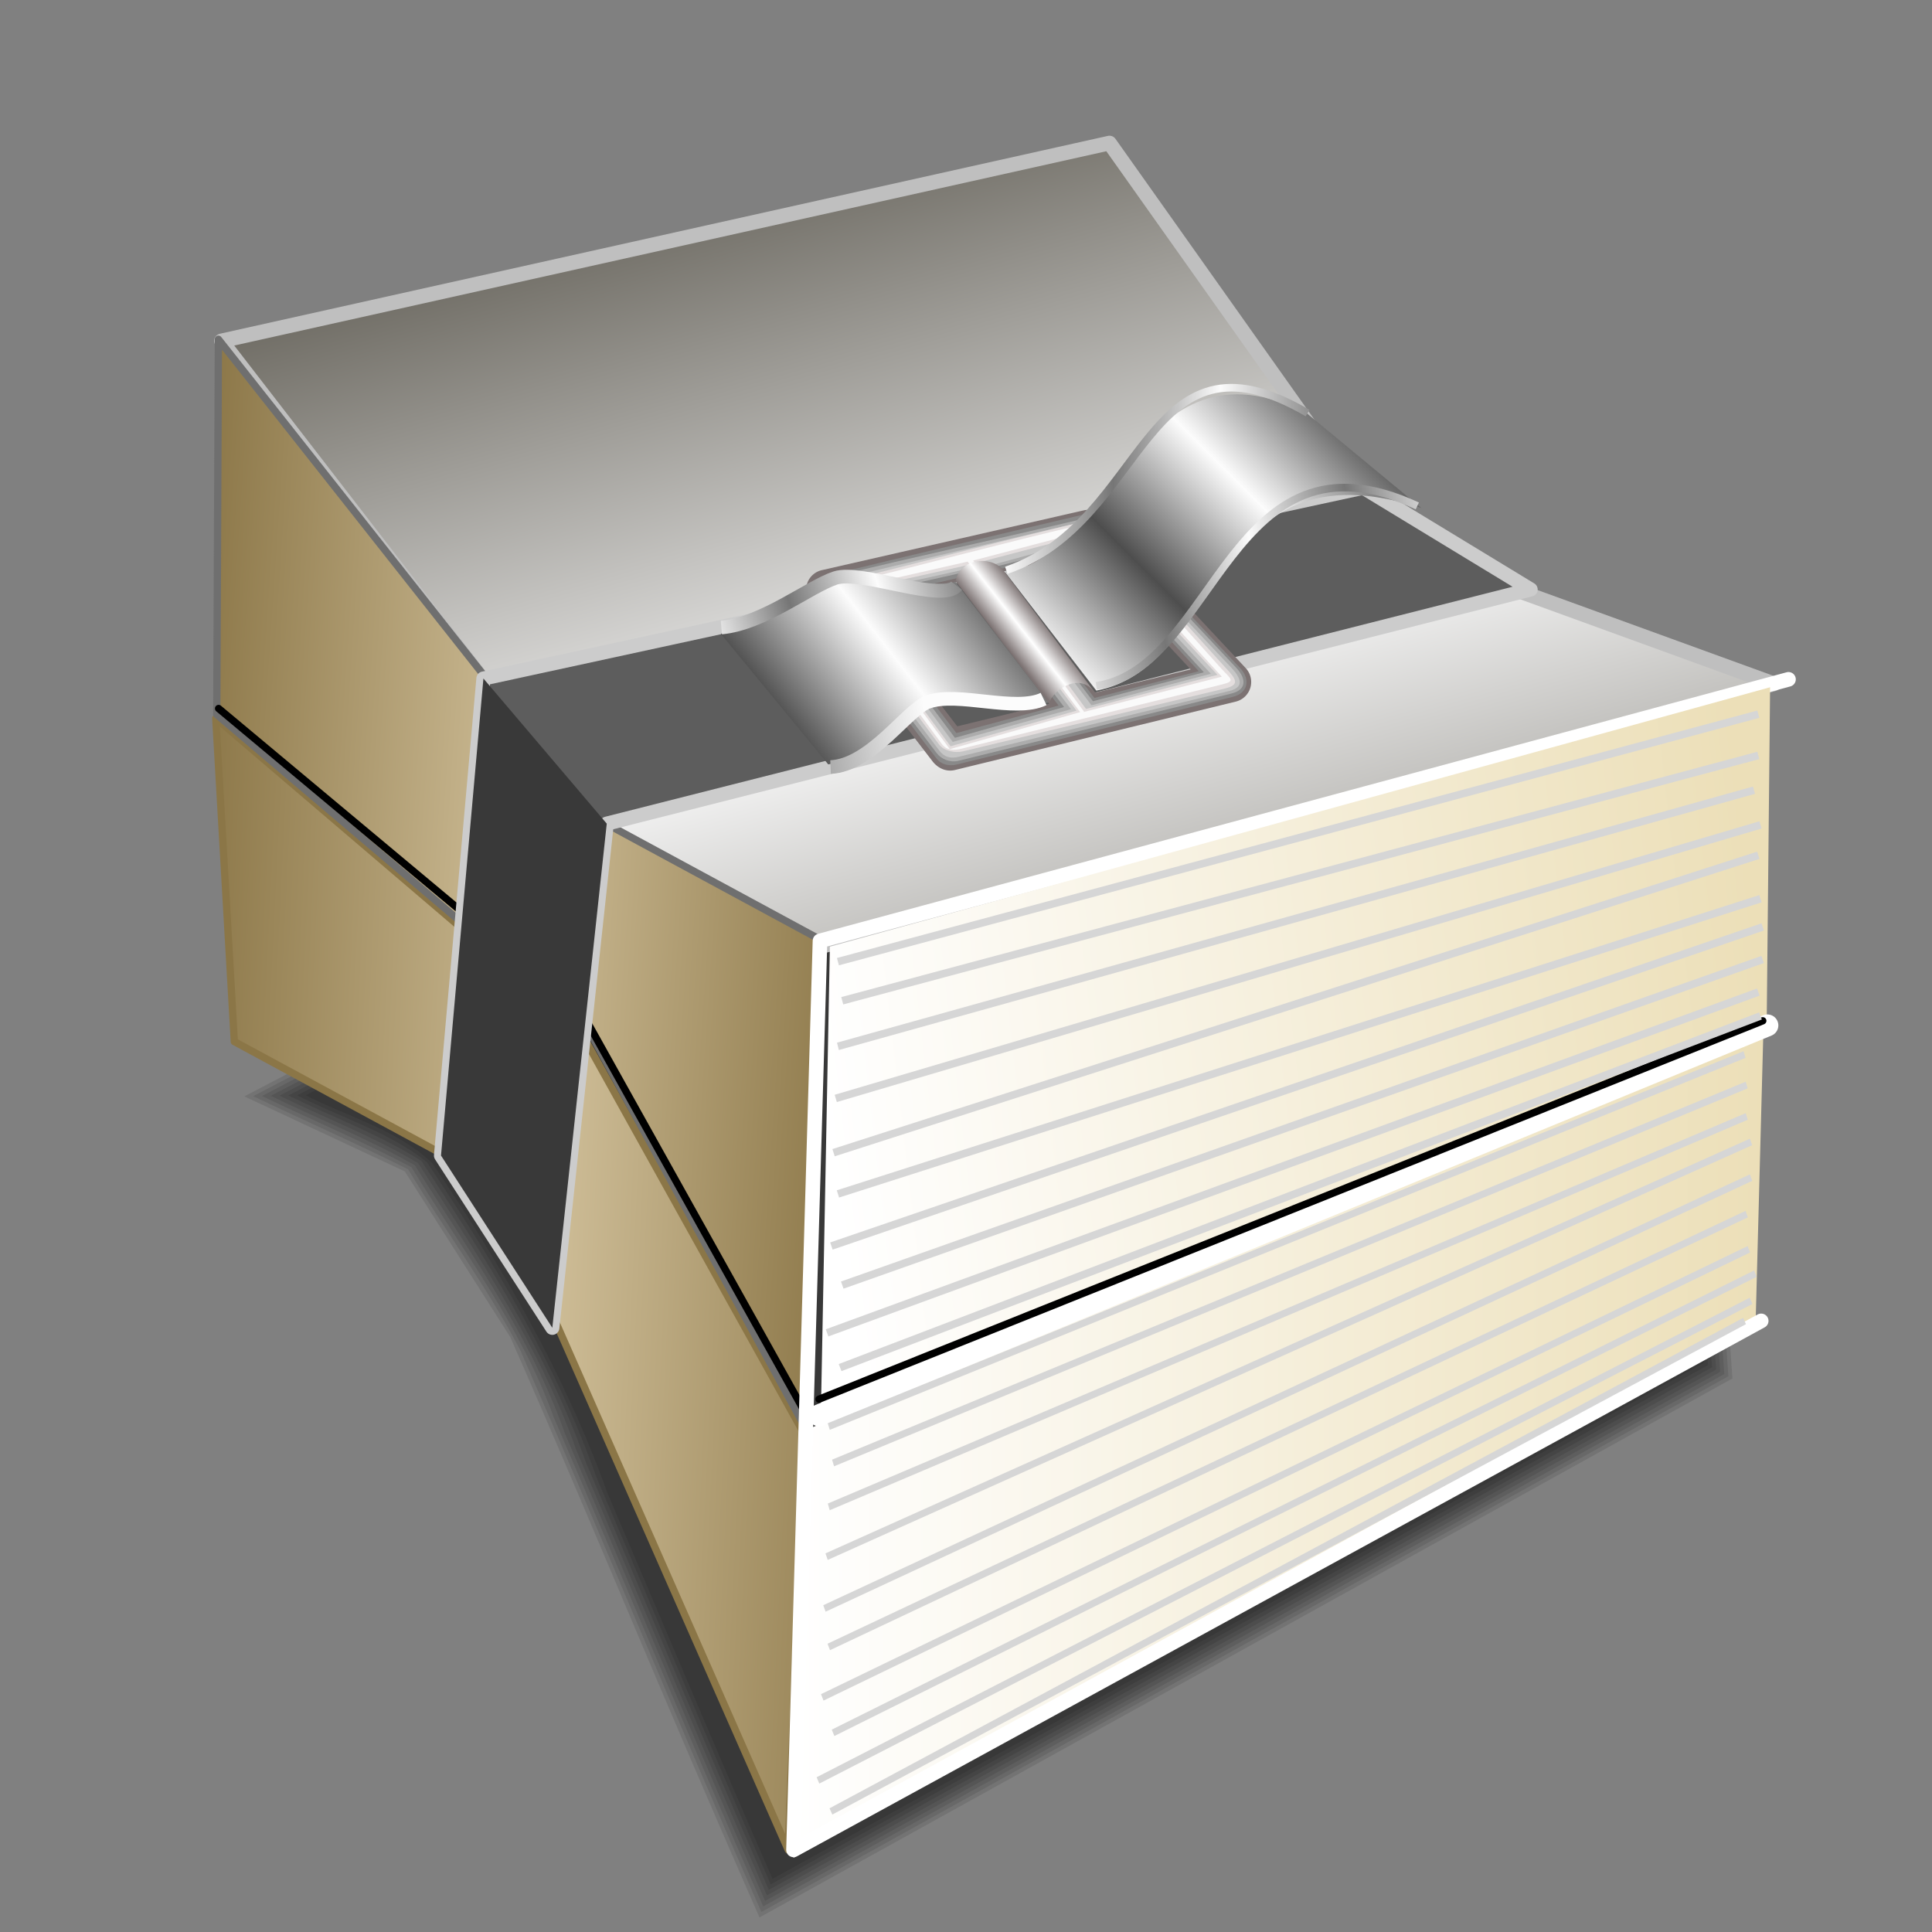 <?xml version="1.0" encoding="UTF-8" standalone="no"?>
<!-- Created with Inkscape (http://www.inkscape.org/) -->
<svg xmlns:dc="http://purl.org/dc/elements/1.1/" xmlns:cc="http://creativecommons.org/ns#" xmlns:rdf="http://www.w3.org/1999/02/22-rdf-syntax-ns#" xmlns:svg="http://www.w3.org/2000/svg" xmlns="http://www.w3.org/2000/svg" xmlns:xlink="http://www.w3.org/1999/xlink" xmlns:sodipodi="http://sodipodi.sourceforge.net/DTD/sodipodi-0.dtd" xmlns:inkscape="http://www.inkscape.org/namespaces/inkscape" width="255" height="255" viewBox="0 0 67.469 67.469" version="1.1" id="svg8" inkscape:version="0.92.5 (2060ec1f9f, 2020-04-08)" sodipodi:docname="file-compressor.svg">
 <rect x="0" y="0" width="67.469" height="67.469" fill="#808080" stroke="none"/>
 <defs id="defs2">
  <linearGradient id="linearGradient910">
   <stop stop-opacity="1" stop-color="#4e4e4e" id="stop906"/>
   <stop stop-opacity="1" stop-color="#fcfcfc" offset="1" id="stop908"/>
  </linearGradient>
  <linearGradient inkscape:collect="always" id="linearGradient4600">
   <stop id="stop4596" stop-color="#7c7272" stop-opacity="1"/>
   <stop offset="1" id="stop4598" stop-color="#ffffff" stop-opacity="1"/>
  </linearGradient>
  <linearGradient id="linearGradient1536">
   <stop id="stop1532" stop-color="#8b7647" stop-opacity="1"/>
   <stop offset="1" id="stop1534" stop-color="#cfbe98" stop-opacity="1"/>
  </linearGradient>
  <linearGradient id="linearGradient1530">
   <stop id="stop1526" stop-color="#6d6a62" stop-opacity="1"/>
   <stop offset="1" id="stop1528" stop-color="#f6f6f6" stop-opacity="1"/>
  </linearGradient>
  <linearGradient id="linearGradient1524" inkscape:collect="always">
   <stop id="stop1520" stop-color="#ffffff" stop-opacity="1"/>
   <stop id="stop1522" offset="1" stop-color="#ecdfb8" stop-opacity="1"/>
  </linearGradient>
  <clipPath clipPathUnits="userSpaceOnUse" id="clipPath2059">
   <path d="m -10.1,231.685 c 3.559,2.506 4.832,-0.585 2.965,-3.064 -3.182,-4.225 -6.444,-9.84 -12.355,-15.913 -2.595,-2.669 -11.861,-7.808 -11.861,-7.808 0,0 -0.115,-2.188 -0.099,-3.064 0.011,-0.582 -0.566,-0.564 -0.89,-0.297 -0.782,0.645 -2.471,2.57 -2.471,2.57 l -1.68,-0.099 -1.087,-1.581 c -0.297,-0.411 -0.636,-0.346 -0.89,0 -0.545,1.85 -0.879,3.885 -3.459,3.954 l 4.448,3.954 c 7.766,1.553 15.579,5.585 20.262,14.332 0,0 4.526,5.194 7.116,7.018 z" id="path2061" sodipodi:nodetypes="csscsscccccccs" inkscape:connector-curvature="0" stroke-dasharray="none" stroke-opacity="1" fill="#ffffff" fill-rule="evenodd" stroke="none" stroke-linejoin="miter" fill-opacity="1" stroke-linecap="butt" stroke-width="0.048" stroke-miterlimit="4"/>
  </clipPath>
  <clipPath id="clipPath2059-5" clipPathUnits="userSpaceOnUse">
   <path stroke-miterlimit="4" stroke-width="0.048" stroke-linecap="butt" fill-opacity="1" stroke-linejoin="miter" stroke="none" fill-rule="evenodd" fill="#ffffff" stroke-opacity="1" stroke-dasharray="none" inkscape:connector-curvature="0" sodipodi:nodetypes="csscsscccccccs" id="path2061-3" d="m -10.1,231.685 c 3.559,2.506 4.832,-0.585 2.965,-3.064 -3.182,-4.225 -6.444,-9.84 -12.355,-15.913 -2.595,-2.669 -11.861,-7.808 -11.861,-7.808 0,0 -0.115,-2.188 -0.099,-3.064 0.011,-0.582 -0.566,-0.564 -0.89,-0.297 -0.782,0.645 -2.471,2.57 -2.471,2.57 l -1.68,-0.099 -1.087,-1.581 c -0.297,-0.411 -0.636,-0.346 -0.89,0 -0.545,1.85 -0.879,3.885 -3.459,3.954 l 4.448,3.954 c 7.766,1.553 15.579,5.585 20.262,14.332 0,0 4.526,5.194 7.116,7.018 z"/>
  </clipPath>
  <clipPath id="clipPath">
   <path fill-opacity="0.95" stroke="none" fill="#1b1b1b" sodipodi:nodetypes="csssscc" inkscape:connector-curvature="0" id="rect5264" d="m -515.73,435.564 v 5.838 c 0,9.743 -7.844,17.587 -17.587,17.587 h -135.051 c -9.743,0 -17.587,-7.844 -17.587,-17.587 v -5.838 z"/>
  </clipPath>
  <clipPath clipPathUnits="userSpaceOnUse" id="clipPath2059-7">
   <path d="m -10.1,231.685 c 3.559,2.506 4.832,-0.585 2.965,-3.064 -3.182,-4.225 -6.444,-9.84 -12.355,-15.913 -2.595,-2.669 -11.861,-7.808 -11.861,-7.808 0,0 -0.115,-2.188 -0.099,-3.064 0.011,-0.582 -0.566,-0.564 -0.89,-0.297 -0.782,0.645 -2.471,2.57 -2.471,2.57 l -1.68,-0.099 -1.087,-1.581 c -0.297,-0.411 -0.636,-0.346 -0.89,0 -0.545,1.85 -0.879,3.885 -3.459,3.954 l 4.448,3.954 c 7.766,1.553 15.579,5.585 20.262,14.332 0,0 4.526,5.194 7.116,7.018 z" id="path2061-5" sodipodi:nodetypes="csscsscccccccs" inkscape:connector-curvature="0" stroke-dasharray="none" stroke-opacity="1" fill="#ffffff" fill-rule="evenodd" stroke="none" stroke-linejoin="miter" fill-opacity="1" stroke-linecap="butt" stroke-width="0.048" stroke-miterlimit="4"/>
  </clipPath>
  <clipPath clipPathUnits="userSpaceOnUse" id="clipPath1162">
   <path stroke-miterlimit="4" stroke-width="0.071" stroke-linecap="round" fill-opacity="0.347" stroke-linejoin="round" stroke="none" fill="#000000" stroke-opacity="1" stroke-dasharray="none" inkscape:connector-curvature="0" d="m -65.65,239.846 c -9.358,0 -16.952,7.594 -16.952,16.952 0,9.358 7.594,16.941 16.952,16.941 0.292,0 0.579,-0.008 0.868,-0.022 2.123,-0.108 4.148,-0.606 5.995,-1.424 l 2.67,3.971 c -0.226,0.495 -0.245,0.964 -0.011,1.313 l 15.673,23.326 c 0.495,0.737 1.944,0.632 3.248,-0.245 1.304,-0.876 1.964,-2.177 1.468,-2.914 L -51.423,274.417 c -0.233,-0.347 -0.683,-0.499 -1.224,-0.478 l -2.558,-3.804 c 3.96,-3.1 6.507,-7.92 6.507,-13.337 0,-9.358 -7.594,-16.952 -16.952,-16.952 z m 0,2.581 c 7.929,0 14.371,6.442 14.371,14.371 0,7.929 -6.442,14.36 -14.371,14.36 -7.929,0 -14.349,-6.431 -14.349,-14.36 0,-0.248 -0.001,-0.489 0.011,-0.734 0.384,-7.586 6.657,-13.637 14.338,-13.637 z" id="path1164"/>
  </clipPath>
  <linearGradient id="linearGradient3164">
   <stop id="stop3166" stop-color="#767676" stop-opacity="1"/>
   <stop id="stop3168" offset="1" stop-color="#fcfcfc" stop-opacity="1"/>
  </linearGradient>
  <linearGradient spreadMethod="reflect" gradientUnits="userSpaceOnUse" y2="100.2" x2="88.54" y1="26.652" x1="67.62" id="linearGradient3170" xlink:href="#linearGradient1530" inkscape:collect="always" gradientTransform="matrix(0.255,0,0,0.255,3.463,230.408)"/>
  <linearGradient spreadMethod="reflect" gradientUnits="userSpaceOnUse" y2="75.928" x2="61.01" y1="72.67" x1="13.268" id="linearGradient3178" xlink:href="#linearGradient1536" inkscape:collect="always" gradientTransform="matrix(0.255,0,0,0.255,3.463,230.408)"/>
  <linearGradient spreadMethod="reflect" gradientUnits="userSpaceOnUse" y2="132.99" x2="63.18" y1="130.46" x1="11.819" id="linearGradient3186" xlink:href="#linearGradient1536" inkscape:collect="always" gradientTransform="matrix(0.255,0,0,0.255,3.463,230.408)"/>
  <linearGradient spreadMethod="reflect" gradientUnits="userSpaceOnUse" y2="62.11" x2="147.14" y1="74.48" x1="134.78" id="linearGradient3177" xlink:href="#linearGradient910" inkscape:collect="always" gradientTransform="matrix(0.255,0,0,0.255,5.258,230.096)"/>
  <linearGradient inkscape:collect="always" xlink:href="#linearGradient1524" id="linearGradient1456" x1="29.05" y1="269.99" x2="61.815" y2="266.2" gradientUnits="userSpaceOnUse"/>
  <linearGradient inkscape:collect="always" xlink:href="#linearGradient1524" id="linearGradient1464" x1="27.71" y1="279.93" x2="61.58" y2="279.93" gradientUnits="userSpaceOnUse"/>
  <linearGradient inkscape:collect="always" xlink:href="#linearGradient4600" id="linearGradient4602" x1="-125.01" y1="221.67" x2="-124.21" y2="221.66" gradientUnits="userSpaceOnUse" spreadMethod="reflect" gradientTransform="rotate(-37.338,2.575087e-4,-0.063)"/>
  <linearGradient inkscape:collect="always" xlink:href="#linearGradient910" id="linearGradient4627" gradientUnits="userSpaceOnUse" gradientTransform="matrix(0.255,0,0,0.255,-8.711,233.543)" x1="133.59" y1="72.7" x2="147.14" y2="62.11" spreadMethod="reflect"/>
  <linearGradient inkscape:collect="always" xlink:href="#linearGradient3164" id="linearGradient4657" x1="26.362" y1="255.75" x2="32.33" y2="254.47" gradientUnits="userSpaceOnUse"/>
  <linearGradient inkscape:collect="always" xlink:href="#linearGradient3164" id="linearGradient4665" x1="40.27" y1="250.02" x2="43.824" y2="249.26" gradientUnits="userSpaceOnUse" spreadMethod="reflect"/>
  <linearGradient inkscape:collect="always" xlink:href="#linearGradient3164" id="linearGradient4673" x1="38.85" y1="245.56" x2="42.67" y2="245.5" gradientUnits="userSpaceOnUse" spreadMethod="reflect"/>
  <linearGradient inkscape:collect="always" xlink:href="#linearGradient3164" id="linearGradient4681" x1="27.69" y1="250.95" x2="30.656" y2="249.95" gradientUnits="userSpaceOnUse" spreadMethod="reflect"/>
 </defs>
 <sodipodi:namedview id="base" pagecolor="#ff0000" bordercolor="#666666" borderopacity="1.0" inkscape:pageopacity="0" inkscape:pageshadow="2" inkscape:zoom="3.4901961" inkscape:cx="127.5" inkscape:cy="127.5" inkscape:document-units="px" inkscape:current-layer="layer1" showgrid="false" inkscape:snap-to-guides="false" inkscape:snap-grids="false" inkscape:snap-others="false" inkscape:object-nodes="false" inkscape:snap-nodes="false" inkscape:snap-global="false" inkscape:window-width="1920" inkscape:window-height="1056" inkscape:window-x="0" inkscape:window-y="0" inkscape:window-maximized="1" units="px" showguides="false"/>
 <g inkscape:label="Layer 1" inkscape:groupmode="layer" id="layer1" transform="translate(0,-229.531)">
  <g id="g4324" transform="matrix(0.274,0,0,0.274,65.909,230.656)" fill="#000000" fill-opacity="0.099">
   <path sodipodi:nodetypes="cccccccc" inkscape:connector-curvature="0" id="path4355" d="m -149.369,104.293 -60.031,31.335 20.45,9.565 13.443,21.119 c 11.456,26.04 17.69,41.949 31.762,73.965 l 124.004,-68.697 -1.649,-23.749 z" stroke-opacity="1" fill="#000000" stroke="none" stroke-linejoin="miter" fill-opacity="0.099" stroke-linecap="butt" stroke-width="1"/>
   <path inkscape:connector-curvature="0" id="path4296" d="m -208.273,135.604 c 6.563,3.129 13.274,6.09 19.746,9.322 4.655,7.728 10.091,15.041 14.279,23.018 10.431,23.801 20.234,47.865 30.741,71.633 41.083,-22.759 82.165,-45.518 123.248,-68.277 -0.535,-7.701 -1.07,-15.401 -1.605,-23.102 -42.487,-14.454 -84.974,-28.909 -127.461,-43.363 -19.649,10.257 -39.298,20.513 -58.947,30.77 z" stroke-opacity="1" fill="#000000" stroke="none" stroke-linejoin="miter" fill-opacity="0.099" stroke-linecap="butt" stroke-width="1"/>
   <path inkscape:connector-curvature="0" id="path4300" d="m -207.152,135.582 c 6.327,3.058 12.882,5.792 19.053,9.084 6.361,10.406 13.947,20.19 18.098,31.791 8.967,20.784 17.593,41.708 26.731,62.416 40.831,-22.619 81.661,-45.238 122.492,-67.857 -0.52,-7.484 -1.04,-14.969 -1.561,-22.453 -42.314,-14.396 -84.629,-28.792 -126.943,-43.188 -19.29,10.069 -38.579,20.138 -57.869,30.207 z" stroke-opacity="1" fill="#000000" stroke="none" stroke-linejoin="miter" fill-opacity="0.099" stroke-linecap="butt" stroke-width="1"/>
   <path inkscape:connector-curvature="0" id="path4304" d="m -206.033,135.561 c 6.104,2.964 12.471,5.514 18.359,8.842 6.95,11.048 14.766,21.755 19.127,34.18 8.541,19.847 16.8,39.815 25.514,59.588 40.578,-22.479 81.156,-44.958 121.734,-67.438 -0.505,-7.268 -1.01,-14.536 -1.516,-21.805 -42.142,-14.337 -84.284,-28.674 -126.426,-43.012 -18.931,9.882 -37.862,19.763 -56.793,29.645 z" stroke-opacity="1" fill="#000000" stroke="none" stroke-linejoin="miter" fill-opacity="0.099" stroke-linecap="butt" stroke-width="1"/>
   <path inkscape:connector-curvature="0" id="path4308" d="m -204.914,135.539 c 5.877,2.868 12.061,5.244 17.662,8.596 7.55,11.699 15.538,23.329 20.16,36.575 8.118,18.911 16.007,37.92 24.297,56.757 40.326,-22.339 80.651,-44.678 120.977,-67.018 -0.49,-7.052 -0.98,-14.104 -1.471,-21.156 -41.969,-14.279 -83.939,-28.557 -125.908,-42.836 -18.572,9.694 -37.145,19.388 -55.717,29.082 z" stroke-opacity="1" fill="#000000" stroke="none" stroke-linejoin="miter" fill-opacity="0.099" stroke-linecap="butt" stroke-width="1"/>
   <path inkscape:connector-curvature="0" id="path4312" d="m -203.795,135.518 c 5.654,2.761 11.643,4.986 16.963,8.346 8.036,12.226 16.139,24.622 20.998,38.518 7.77,18.12 15.343,36.331 23.278,54.382 40.073,-22.199 80.146,-44.398 120.219,-66.598 -0.475,-6.836 -0.951,-13.672 -1.426,-20.508 -41.797,-14.22 -83.594,-28.44 -125.391,-42.66 -18.214,9.507 -36.427,19.013 -54.641,28.52 z" stroke-opacity="1" fill="#000000" stroke="none" stroke-linejoin="miter" fill-opacity="0.099" stroke-linecap="butt" stroke-width="1"/>
   <path inkscape:connector-curvature="0" id="path4316" d="m -202.674,135.496 c 5.475,2.824 11.735,4.659 16.534,8.512 8.431,12.62 16.497,25.663 21.563,40.044 7.422,17.333 14.678,34.742 22.259,52.009 39.82,-22.059 79.641,-44.118 119.461,-66.178 -0.46,-6.62 -0.921,-13.24 -1.381,-19.859 -41.624,-14.161 -83.249,-28.323 -124.873,-42.484 -17.854,9.319 -35.708,18.638 -53.562,27.957 z" stroke-opacity="1" fill="#000000" stroke="none" stroke-linejoin="miter" fill-opacity="0.099" stroke-linecap="butt" stroke-width="1"/>
   <path inkscape:connector-curvature="0" id="path4320" d="m -201.576,135.486 c 5.386,2.783 11.692,4.384 16.128,8.661 8.93,13.151 16.959,27.026 22.322,42.036 7.01,16.394 13.885,32.846 21.045,49.175 39.568,-21.919 79.135,-43.839 118.703,-65.758 -0.445,-6.404 -0.891,-12.807 -1.336,-19.211 -41.452,-14.103 -82.904,-28.206 -124.355,-42.309 -17.503,9.135 -35.005,18.271 -52.508,27.406 z" stroke-opacity="1" fill="#000000" stroke="none" stroke-linejoin="miter" fill-opacity="0.099" stroke-linecap="butt" stroke-width="1"/>
  </g>
  <path inkscape:connector-curvature="0" d="m 7.535,254.614 0.648,11.291 9.07,4.905 10.273,23.322 0.555,-14.53 -7.867,-14.16 z" id="path3152" sodipodi:nodetypes="ccccccc" stroke-opacity="1" fill="url(#linearGradient3186)" fill-rule="evenodd" stroke="#8b7647" stroke-linejoin="round" fill-opacity="1" stroke-linecap="round" stroke-width="0.255"/>
  <path inkscape:connector-curvature="0" d="M 61.583,265.442 28.266,279.417 27.71,294.41 61.305,275.9 Z" id="path3154" sodipodi:nodetypes="ccccc" fill="url(#linearGradient1464)" fill-rule="evenodd" stroke="none" fill-opacity="1" stroke-width="0.255"/>
  <path inkscape:connector-curvature="0" sodipodi:nodetypes="ccccccc" id="path3156" d="m 20.769,258.316 7.959,4.257 33.224,-9.162 -13.234,-4.812 -9.973,-14.073 -31.012,6.91 z" stroke-dasharray="none" stroke-opacity="1" fill="url(#linearGradient3170)" fill-rule="evenodd" stroke="#bfbfbf" stroke-linejoin="round" fill-opacity="1" stroke-linecap="round" stroke-width="0.511" stroke-miterlimit="4"/>
  <path inkscape:connector-curvature="0" sodipodi:nodetypes="ccccccc" id="path3158" d="m 7.627,241.38 -0.057,13.106 13.013,11.049 7.539,13.853 0.605,-17 -7.867,-4.257 z" stroke-opacity="1" fill="url(#linearGradient3178)" fill-rule="evenodd" stroke="#6f6f6f" stroke-linejoin="round" fill-opacity="1" stroke-linecap="round" stroke-width="0.255"/>
  <path inkscape:connector-curvature="0" d="m 7.634,254.273 12.675,10.59 7.906,14.177" id="path3192" sodipodi:nodetypes="ccc" stroke-opacity="1" fill="none" stroke="#000000" stroke-linejoin="round" stroke-linecap="round" stroke-width="0.255"/>
  <path inkscape:connector-curvature="0" d="m 19.288,275.9 1.901,-17.606 32.263,-8.178 -5.844,-3.553 -30.726,6.663 -1.481,16.659 z" id="path3162" sodipodi:nodetypes="ccccccc" stroke-opacity="1" stroke-dasharray="none" fill="#5d5d5d" fill-rule="evenodd" stroke="#cccccc" stroke-linejoin="round" fill-opacity="1" stroke-linecap="round" stroke-width="0.493" stroke-miterlimit="4"/>
  <path inkscape:connector-curvature="0" d="m 62.457,253.255 -33.821,9.133 -0.925,31.744 33.793,-18.473" id="path3190" sodipodi:nodetypes="cccc" stroke-dasharray="none" stroke-opacity="1" fill="none" stroke="#ffffff" stroke-linejoin="round" stroke-linecap="round" stroke-width="0.511" stroke-miterlimit="4"/>
  <path inkscape:connector-curvature="0" sodipodi:nodetypes="ccccc" id="path3196" d="m 19.288,275.9 1.901,-17.606 -4.307,-5.068 -1.481,16.659 z" fill="#393939" fill-rule="evenodd" stroke="none" fill-opacity="1" stroke-width="0.255"/>
  <path inkscape:connector-curvature="0" sodipodi:nodetypes="ccccc" id="path3238" d="m 61.815,253.531 -32.834,9.059 -0.314,16.282 33.031,-13.755 z" fill="url(#linearGradient1456)" fill-rule="evenodd" stroke="none" fill-opacity="1" stroke-width="0.255"/>
  <path inkscape:connector-curvature="0" d="M 28.603,278.957 61.72,265.34" id="path3240" sodipodi:nodetypes="cc" stroke-dasharray="none" stroke-opacity="1" fill="none" stroke="#ffffff" stroke-linejoin="round" stroke-linecap="round" stroke-width="0.766" stroke-miterlimit="4"/>
  <path inkscape:connector-curvature="0" sodipodi:nodetypes="cc" id="path3242" d="M 28.603,278.393 61.559,265.179" stroke-dasharray="none" stroke-opacity="1" fill="none" stroke="#000000" stroke-linejoin="round" stroke-linecap="round" stroke-width="0.255" stroke-miterlimit="4"/>
  <g id="g1496">
   <path inkscape:connector-curvature="0" id="path1466" d="m 28.883,276.077 32.521,-11.902" stroke-opacity="1" fill="none" stroke="#d6d6d6" stroke-linejoin="miter" stroke-linecap="butt" stroke-width="0.265"/>
   <path inkscape:connector-curvature="0" id="path1468" d="M 29.11,269.785 61.404,259.399" stroke-opacity="1" fill="none" stroke="#d6d6d6" stroke-linejoin="miter" stroke-linecap="butt" stroke-width="0.265"/>
   <path inkscape:connector-curvature="0" id="path1470" d="m 29.262,263.114 32.142,-8.642" stroke-opacity="1" fill="none" stroke="#d6d6d6" stroke-linejoin="miter" stroke-linecap="butt" stroke-width="0.265"/>
   <path inkscape:connector-curvature="0" id="path1472" d="m 29.262,266.071 c 0.303,-0.076 31.991,-8.945 31.991,-8.945" stroke-opacity="1" fill="none" stroke="#d6d6d6" stroke-linejoin="miter" stroke-linecap="butt" stroke-width="0.265"/>
   <path inkscape:connector-curvature="0" id="path1474" d="M 29.034,273.045 61.556,261.901" stroke-opacity="1" fill="none" stroke="#d6d6d6" stroke-linejoin="miter" stroke-linecap="butt" stroke-width="0.265"/>
   <path inkscape:connector-curvature="0" id="path1476" d="M 29.413,264.479 61.404,255.912" stroke-opacity="1" fill="none" stroke="#d6d6d6" stroke-linejoin="miter" stroke-linecap="butt" stroke-width="0.265"/>
   <path inkscape:connector-curvature="0" id="path1478" d="m 29.186,267.89 32.294,-9.552" stroke-opacity="1" fill="none" stroke="#d6d6d6" stroke-linejoin="miter" stroke-linecap="butt" stroke-width="0.265"/>
   <path inkscape:connector-curvature="0" id="path1480" d="M 29.262,271.225 61.48,260.916" stroke-opacity="1" fill="none" stroke="#d6d6d6" stroke-linejoin="miter" stroke-linecap="butt" stroke-width="0.265"/>
   <path inkscape:connector-curvature="0" id="path1482" d="M 29.413,274.409 61.556,263.038" stroke-opacity="1" fill="none" stroke="#d6d6d6" stroke-linejoin="miter" stroke-linecap="butt" stroke-width="0.265"/>
   <path inkscape:connector-curvature="0" id="path1484" d="M 29.338,277.29 61.48,265.009" stroke-opacity="1" fill="none" stroke="#d6d6d6" stroke-linejoin="miter" stroke-linecap="butt" stroke-width="0.265"/>
  </g>
  <g id="g1518" transform="matrix(0.995,-0.149,0,0.949,-0.174,34.013)">
   <path d="m 28.883,276.077 32.75,-12.505" id="path1498" inkscape:connector-curvature="0" sodipodi:nodetypes="cc" stroke-opacity="1" fill="none" stroke="#d6d6d6" stroke-linejoin="miter" stroke-linecap="butt" stroke-width="0.265"/>
   <path d="M 29.11,269.785 61.633,259.036" id="path1500" inkscape:connector-curvature="0" sodipodi:nodetypes="cc" stroke-opacity="1" fill="none" stroke="#d6d6d6" stroke-linejoin="miter" stroke-linecap="butt" stroke-width="0.265"/>
   <path d="m 29.262,263.114 32.142,-8.642" id="path1502" inkscape:connector-curvature="0" stroke-opacity="1" fill="none" stroke="#d6d6d6" stroke-linejoin="miter" stroke-linecap="butt" stroke-width="0.265"/>
   <path d="m 29.262,266.071 c 0.303,-0.076 32.219,-9.309 32.219,-9.309" id="path1504" inkscape:connector-curvature="0" sodipodi:nodetypes="cc" stroke-opacity="1" fill="none" stroke="#d6d6d6" stroke-linejoin="miter" stroke-linecap="butt" stroke-width="0.265"/>
   <path d="M 29.034,273.045 61.556,261.661" id="path1506" inkscape:connector-curvature="0" sodipodi:nodetypes="cc" stroke-opacity="1" fill="none" stroke="#d6d6d6" stroke-linejoin="miter" stroke-linecap="butt" stroke-width="0.265"/>
   <path d="m 29.413,264.479 32.067,-8.874" id="path1508" inkscape:connector-curvature="0" sodipodi:nodetypes="cc" stroke-opacity="1" fill="none" stroke="#d6d6d6" stroke-linejoin="miter" stroke-linecap="butt" stroke-width="0.265"/>
   <path d="M 29.186,267.89 61.632,257.723" id="path1510" inkscape:connector-curvature="0" sodipodi:nodetypes="cc" stroke-opacity="1" fill="none" stroke="#d6d6d6" stroke-linejoin="miter" stroke-linecap="butt" stroke-width="0.265"/>
   <path d="M 29.262,271.225 61.48,260.356" id="path1512" inkscape:connector-curvature="0" sodipodi:nodetypes="cc" stroke-opacity="1" fill="none" stroke="#d6d6d6" stroke-linejoin="miter" stroke-linecap="butt" stroke-width="0.265"/>
   <path d="M 29.413,274.409 61.784,262.595" id="path1514" inkscape:connector-curvature="0" sodipodi:nodetypes="cc" stroke-opacity="1" fill="none" stroke="#d6d6d6" stroke-linejoin="miter" stroke-linecap="butt" stroke-width="0.265"/>
   <path d="M 29.338,277.29 61.404,264.278" id="path1516" inkscape:connector-curvature="0" sodipodi:nodetypes="cc" stroke-opacity="1" fill="none" stroke="#d6d6d6" stroke-linejoin="miter" stroke-linecap="butt" stroke-width="0.265"/>
  </g>
  <g id="g4623">
   <path inkscape:connector-curvature="0" id="path3198" d="m 38.014,247.336 a 0.705,0.705 0 0 0 -0.17,0.018 l -9.145,2.088 a 0.705,0.705 0 0 0 -0.402,1.117 l 4.273,5.564 a 0.705,0.705 0 0 0 0.727,0.256 l 9.791,-2.385 a 0.705,0.705 0 0 0 0.348,-1.166 l -4.92,-5.268 a 0.705,0.705 0 0 0 -0.502,-0.225 z m -0.252,1.482 3.818,4.09 -8.17,1.992 -3.324,-4.328 z" visibility="visible" font-variant-ligatures="normal" letter-spacing="0" text-align="start" font-variant-caps="normal" shape-rendering="auto" mix-blend-mode="normal" isolation="auto" color-interpolation-filters="linearRGB" stroke-dasharray="none" stroke-opacity="1" word-spacing="0" white-space="normal" font-feature-settings="normal" overflow="visible" font-size="0" font-family="sans-serif" text-decoration-line="none" opacity="1" fill="#7c7272" solid-opacity="1" stroke-miterlimit="4" dominant-baseline="auto" image-rendering="auto" text-decoration-style="solid" fill-opacity="1" text-rendering="auto" font-variant-alternates="normal" solid-color="#000000" font-weight="normal" text-decoration="none" stroke="none" clip-rule="nonzero" font-style="normal" display="inline" line-height="normal" text-decoration-color="#000000" color="#000000" enable-background="accumulate" fill-rule="evenodd" font-variant="normal" stroke-linecap="round" stroke-linejoin="round" text-transform="none" font-variant-numeric="normal" stroke-width="1.41" color-rendering="auto" text-orientation="mixed" vector-effect="none" stroke-dashoffset="0" text-anchor="start" font-variant-position="normal" font-stretch="normal" shape-padding="0" writing-mode="lr-tb" baseline-shift="0" text-indent="0" direction="ltr" color-interpolation="sRGB"/>
   <path id="path4591" transform="matrix(0.265,0,0,0.265,0,229.531)" d="M 143.674 67.293 A 2.666 2.666 0 0 0 143.031 67.359 L 128.604 70.654 L 128.574 70.615 L 128.488 70.68 L 108.469 75.252 A 2.666 2.666 0 0 0 106.949 79.473 L 123.1 100.504 A 2.666 2.666 0 0 0 125.846 101.471 L 162.852 92.459 A 2.666 2.666 0 0 0 164.166 88.051 L 145.57 68.143 A 2.666 2.666 0 0 0 143.674 67.293 z M 142.721 72.896 L 157.152 88.354 L 144.465 91.447 L 132.156 75.311 L 142.721 72.896 z M 126.018 76.713 L 138.389 92.93 L 126.275 95.883 L 113.711 79.525 L 126.018 76.713 z " visibility="visible" font-variant-ligatures="normal" letter-spacing="0" text-align="start" font-variant-caps="normal" shape-rendering="auto" mix-blend-mode="normal" isolation="auto" color-interpolation-filters="linearRGB" stroke-dasharray="none" stroke-opacity="1" word-spacing="0" white-space="normal" font-feature-settings="normal" overflow="visible" font-size="0" font-family="sans-serif" text-decoration-line="none" opacity="1" fill="#7c7272" solid-opacity="1" stroke-miterlimit="4" dominant-baseline="auto" image-rendering="auto" text-decoration-style="solid" fill-opacity="1" text-rendering="auto" font-variant-alternates="normal" solid-color="#000000" font-weight="normal" text-decoration="none" stroke="none" clip-rule="nonzero" font-style="normal" display="inline" line-height="normal" text-decoration-color="#000000" color="#000000" enable-background="accumulate" fill-rule="evenodd" font-variant="normal" stroke-linecap="round" stroke-linejoin="round" text-transform="none" font-variant-numeric="normal" stroke-width="5.331" color-rendering="auto" text-orientation="mixed" vector-effect="none" stroke-dashoffset="0" text-anchor="start" font-variant-position="normal" font-stretch="normal" shape-padding="0" writing-mode="lr-tb" baseline-shift="0" text-indent="0" direction="ltr" color-interpolation="sRGB"/>
   <path sodipodi:nodetypes="ccccccccccccccccccc" inkscape:connector-curvature="0" d="m 142.645,67.842 c -11.225,2.655 -22.672,5.306 -33.357,7.941 -1.892,0.434 -2.798,2.005 -1.616,3.545 l 15.716,20.597 c 0.643,0.838 1.672,1.072 2.698,0.822 l 36.379,-8.915 c 1.978,-0.485 2.367,-2.292 0.977,-3.781 L 145.04,68.48 c -0.86,-0.772 -1.43,-0.675 -2.394,-0.638 z m 0.413,4.428 14.914,16.181 -13.749,3.528 -12.791,-16.909 z m -16.51,3.816 12.95,16.892 -13.464,3.628 -13.143,-17.322 z" transform="matrix(0.265,0,0,0.265,0,229.531)" id="path4605" visibility="visible" font-variant-ligatures="normal" letter-spacing="0" text-align="start" font-variant-caps="normal" shape-rendering="auto" mix-blend-mode="normal" isolation="auto" color-interpolation-filters="linearRGB" stroke-dasharray="none" stroke-opacity="1" word-spacing="0" white-space="normal" font-feature-settings="normal" overflow="visible" font-size="0" font-family="sans-serif" text-decoration-line="none" opacity="1" fill="#898989" solid-opacity="1" stroke-miterlimit="4" dominant-baseline="auto" image-rendering="auto" text-decoration-style="solid" fill-opacity="1" text-rendering="auto" font-variant-alternates="normal" solid-color="#000000" font-weight="normal" text-decoration="none" stroke="none" clip-rule="nonzero" font-style="normal" display="inline" line-height="normal" text-decoration-color="#000000" color="#000000" enable-background="accumulate" fill-rule="evenodd" font-variant="normal" stroke-linecap="round" stroke-linejoin="round" text-transform="none" font-variant-numeric="normal" stroke-width="5.331" color-rendering="auto" text-orientation="mixed" vector-effect="none" stroke-dashoffset="0" text-anchor="start" font-variant-position="normal" font-stretch="normal" shape-padding="0" writing-mode="lr-tb" baseline-shift="0" text-indent="0" direction="ltr" color-interpolation="sRGB"/>
   <path id="path4607" transform="matrix(0.265,0,0,0.265,0,229.531)" d="m 142.742,68.372 c -11.225,2.655 -22.142,4.968 -32.826,7.603 -1.892,0.434 -2.894,1.667 -1.712,3.208 l 15.234,20.066 c 0.643,0.838 1.817,1.265 2.843,1.015 l 35.993,-8.867 c 1.978,-0.485 2.029,-1.906 0.639,-3.395 l -17.824,-18.992 c -0.86,-0.772 -1.382,-0.675 -2.346,-0.638 z m 0.365,3.318 15.541,16.904 -14.617,3.817 -13.273,-17.632 z m -16.269,3.768 13.384,17.712 -14.381,4.063 -13.77,-18.432 z" inkscape:connector-curvature="0" sodipodi:nodetypes="ccccccccccccccccccc" visibility="visible" font-variant-ligatures="normal" letter-spacing="0" text-align="start" font-variant-caps="normal" shape-rendering="auto" mix-blend-mode="normal" isolation="auto" color-interpolation-filters="linearRGB" stroke-dasharray="none" stroke-opacity="1" word-spacing="0" white-space="normal" font-feature-settings="normal" overflow="visible" font-size="0" font-family="sans-serif" text-decoration-line="none" opacity="1" fill="#acacac" solid-opacity="1" stroke-miterlimit="4" dominant-baseline="auto" image-rendering="auto" text-decoration-style="solid" fill-opacity="1" text-rendering="auto" font-variant-alternates="normal" solid-color="#000000" font-weight="normal" text-decoration="none" stroke="none" clip-rule="nonzero" font-style="normal" display="inline" line-height="normal" text-decoration-color="#000000" color="#000000" enable-background="accumulate" fill-rule="evenodd" font-variant="normal" stroke-linecap="round" stroke-linejoin="round" text-transform="none" font-variant-numeric="normal" stroke-width="5.331" color-rendering="auto" text-orientation="mixed" vector-effect="none" stroke-dashoffset="0" text-anchor="start" font-variant-position="normal" font-stretch="normal" shape-padding="0" writing-mode="lr-tb" baseline-shift="0" text-indent="0" direction="ltr" color-interpolation="sRGB"/>
   <path sodipodi:nodetypes="ccccccccccccccccccc" inkscape:connector-curvature="0" d="m 142.501,68.807 c -11.225,2.655 -21.322,4.92 -32.006,7.555 -1.892,0.434 -2.798,1.281 -1.616,2.822 l 14.944,19.777 c 0.643,0.838 1.479,1.024 2.505,0.774 l 35.655,-8.674 c 1.978,-0.485 1.643,-1.617 0.253,-3.106 L 144.702,69.397 c -0.86,-0.772 -1.237,-0.627 -2.201,-0.59 z m 0.654,2.257 16.409,17.724 -15.727,4.155 -13.804,-18.307 z m -15.98,3.961 13.963,18.436 -15.587,4.304 -14.205,-19.204 z" transform="matrix(0.265,0,0,0.265,0,229.531)" id="path4609" visibility="visible" font-variant-ligatures="normal" letter-spacing="0" text-align="start" font-variant-caps="normal" shape-rendering="auto" mix-blend-mode="normal" isolation="auto" color-interpolation-filters="linearRGB" stroke-dasharray="none" stroke-opacity="1" word-spacing="0" white-space="normal" font-feature-settings="normal" overflow="visible" font-size="0" font-family="sans-serif" text-decoration-line="none" opacity="1" fill="#c6c6c6" solid-opacity="1" stroke-miterlimit="4" dominant-baseline="auto" image-rendering="auto" text-decoration-style="solid" fill-opacity="1" text-rendering="auto" font-variant-alternates="normal" solid-color="#000000" font-weight="normal" text-decoration="none" stroke="none" clip-rule="nonzero" font-style="normal" display="inline" line-height="normal" text-decoration-color="#000000" color="#000000" enable-background="accumulate" fill-rule="evenodd" font-variant="normal" stroke-linecap="round" stroke-linejoin="round" text-transform="none" font-variant-numeric="normal" stroke-width="5.331" color-rendering="auto" text-orientation="mixed" vector-effect="none" stroke-dashoffset="0" text-anchor="start" font-variant-position="normal" font-stretch="normal" shape-padding="0" writing-mode="lr-tb" baseline-shift="0" text-indent="0" direction="ltr" color-interpolation="sRGB"/>
   <path id="path4611" transform="matrix(0.265,0,0,0.265,0,229.531)" d="m 142.501,68.807 c -11.225,2.655 -20.646,5.161 -31.33,7.796 -1.892,0.434 -2.798,0.847 -1.616,2.388 l 14.221,19.15 c 0.643,0.838 2.106,1.12 3.132,0.87 l 34.546,-8.288 c 1.978,-0.485 1.45,-1.231 0.06,-2.72 L 144.702,69.397 c -0.86,-0.772 -1.237,-0.627 -2.201,-0.59 z m 0.654,1.581 17.278,18.544 -17.318,4.493 -14.093,-19.321 z m -15.738,4.106 14.445,19.159 -16.6,4.69 -14.783,-20.072 z" inkscape:connector-curvature="0" sodipodi:nodetypes="ccccccccccccccccccc" visibility="visible" font-variant-ligatures="normal" letter-spacing="0" text-align="start" font-variant-caps="normal" shape-rendering="auto" mix-blend-mode="normal" isolation="auto" color-interpolation-filters="linearRGB" stroke-dasharray="none" stroke-opacity="1" word-spacing="0" white-space="normal" font-feature-settings="normal" overflow="visible" font-size="0" font-family="sans-serif" text-decoration-line="none" opacity="1" fill="#e4dede" solid-opacity="1" stroke-miterlimit="4" dominant-baseline="auto" image-rendering="auto" text-decoration-style="solid" fill-opacity="1" text-rendering="auto" font-variant-alternates="normal" solid-color="#000000" font-weight="normal" text-decoration="none" stroke="none" clip-rule="nonzero" font-style="normal" display="inline" line-height="normal" text-decoration-color="#000000" color="#000000" enable-background="accumulate" fill-rule="evenodd" font-variant="normal" stroke-linecap="round" stroke-linejoin="round" text-transform="none" font-variant-numeric="normal" stroke-width="5.331" color-rendering="auto" text-orientation="mixed" vector-effect="none" stroke-dashoffset="0" text-anchor="start" font-variant-position="normal" font-stretch="normal" shape-padding="0" writing-mode="lr-tb" baseline-shift="0" text-indent="0" direction="ltr" color-interpolation="sRGB"/>
   <path sodipodi:nodetypes="ccccccccccccccccccc" inkscape:connector-curvature="0" d="m 142.501,69.144 c -11.225,2.655 -20.453,5.161 -31.138,7.796 -1.892,0.434 -2.605,0.365 -1.423,1.905 l 14.173,19.198 c 0.643,0.838 1.527,0.879 2.553,0.629 l 34.208,-8.433 c 1.978,-0.485 1.45,-0.652 0.06,-2.141 l -16.473,-18.365 c -0.86,-0.772 -0.996,-0.627 -1.96,-0.59 z m 0.847,0.761 17.664,19.268 -18.139,4.637 -14.624,-19.948 z m -15.835,4.106 14.831,19.835 -17.178,4.883 -15.169,-20.747 z" transform="matrix(0.265,0,0,0.265,0,229.531)" id="path4613" visibility="visible" font-variant-ligatures="normal" letter-spacing="0" text-align="start" font-variant-caps="normal" shape-rendering="auto" mix-blend-mode="normal" isolation="auto" color-interpolation-filters="linearRGB" stroke-dasharray="none" stroke-opacity="1" word-spacing="0" white-space="normal" font-feature-settings="normal" overflow="visible" font-size="0" font-family="sans-serif" text-decoration-line="none" opacity="1" fill="#fafafa" solid-opacity="1" stroke-miterlimit="4" dominant-baseline="auto" image-rendering="auto" text-decoration-style="solid" fill-opacity="1" text-rendering="auto" font-variant-alternates="normal" solid-color="#000000" font-weight="normal" text-decoration="none" stroke="none" clip-rule="nonzero" font-style="normal" display="inline" line-height="normal" text-decoration-color="#000000" color="#000000" enable-background="accumulate" fill-rule="evenodd" font-variant="normal" stroke-linecap="round" stroke-linejoin="round" text-transform="none" font-variant-numeric="normal" stroke-width="5.331" color-rendering="auto" text-orientation="mixed" vector-effect="none" stroke-dashoffset="0" text-anchor="start" font-variant-position="normal" font-stretch="normal" shape-padding="0" writing-mode="lr-tb" baseline-shift="0" text-indent="0" direction="ltr" color-interpolation="sRGB"/>
   <path sodipodi:nodetypes="ccccc" inkscape:connector-curvature="0" id="rect4589" d="m 33.372,249.804 c 0.155,-0.743 1.186,-0.907 1.66,-0.37 l 3.184,4.264 c -0.551,-0.745 -1.51,0.002 -1.565,0.384 z" opacity="1" stroke-dasharray="none" stroke-opacity="1" paint-order="normal" fill="url(#linearGradient4602)" fill-rule="evenodd" stroke="none" stroke-linejoin="round" fill-opacity="1" stroke-linecap="round" stroke-width="1.41" stroke-dashoffset="0" stroke-miterlimit="4"/>
  </g>
  <path inkscape:connector-curvature="0" sodipodi:nodetypes="ccccc" id="path3200" d="m 38.286,253.649 c 4.519,-0.868 3.896,-8.782 11.346,-6.38 l -4.005,-3.313 c -5.941,-2.966 -6.832,5.08 -10.521,5.562 z" stroke-miterlimit="4" stroke-dasharray="none" stroke-opacity="1" fill="url(#linearGradient3177)" fill-rule="evenodd" stroke="none" stroke-linejoin="round" fill-opacity="1" stroke-linecap="round" stroke-width="0.493"/>
  <path stroke-miterlimit="4" d="m 28.924,256.225 c 2.455,-0.482 2.164,-1.489 3.432,-2.036 0.906,-0.39 3.118,0.166 4.251,-0.127 l -3.239,-4.207 c -0.857,0.202 -2.918,-0.227 -3.407,-0.2 -1.59,0.088 -2.045,1.447 -4.79,2.007 z" id="path4625" sodipodi:nodetypes="csccscc" inkscape:connector-curvature="0" stroke-dasharray="none" stroke-opacity="1" fill="url(#linearGradient4627)" fill-rule="evenodd" stroke="none" stroke-linejoin="round" fill-opacity="1" stroke-linecap="round" stroke-width="0.493"/>
  <path d="m 25.192,251.445 c 1.472,-0.135 3.072,-1.431 3.981,-1.729 0.908,-0.298 3.767,0.887 4.233,0.267" id="path4629" inkscape:connector-curvature="0" sodipodi:nodetypes="csc" stroke-dasharray="none" stroke-opacity="1" fill="none" stroke="url(#linearGradient4681)" stroke-linejoin="miter" fill-opacity="1" stroke-linecap="butt" stroke-width="0.476" stroke-miterlimit="4"/>
  <path d="m 29.005,256.318 c 1.41,-0.061 2.691,-2.019 3.404,-2.274 1.043,-0.374 3.04,0.375 4.035,-0.102" id="path4631" inkscape:connector-curvature="0" sodipodi:nodetypes="csc" stroke-dasharray="none" stroke-opacity="1" fill="none" stroke="url(#linearGradient4657)" stroke-linejoin="miter" fill-opacity="1" stroke-linecap="butt" stroke-width="0.476" stroke-miterlimit="4"/>
  <path d="m 38.283,253.482 c 4.203,-0.634 4.678,-9.319 11.212,-6.283" id="path4633" inkscape:connector-curvature="0" sodipodi:nodetypes="cc" stroke-opacity="1" fill="none" stroke="url(#linearGradient4665)" stroke-linejoin="miter" fill-opacity="1" stroke-linecap="butt" stroke-width="0.265"/>
  <path d="m 45.664,243.956 c -5.74,-3.359 -5.558,3.798 -10.522,5.491" id="path4635" inkscape:connector-curvature="0" sodipodi:nodetypes="cc" stroke-opacity="1" fill="none" stroke="url(#linearGradient4673)" stroke-linejoin="miter" fill-opacity="1" stroke-linecap="butt" stroke-width="0.265"/>
 </g>
</svg>
